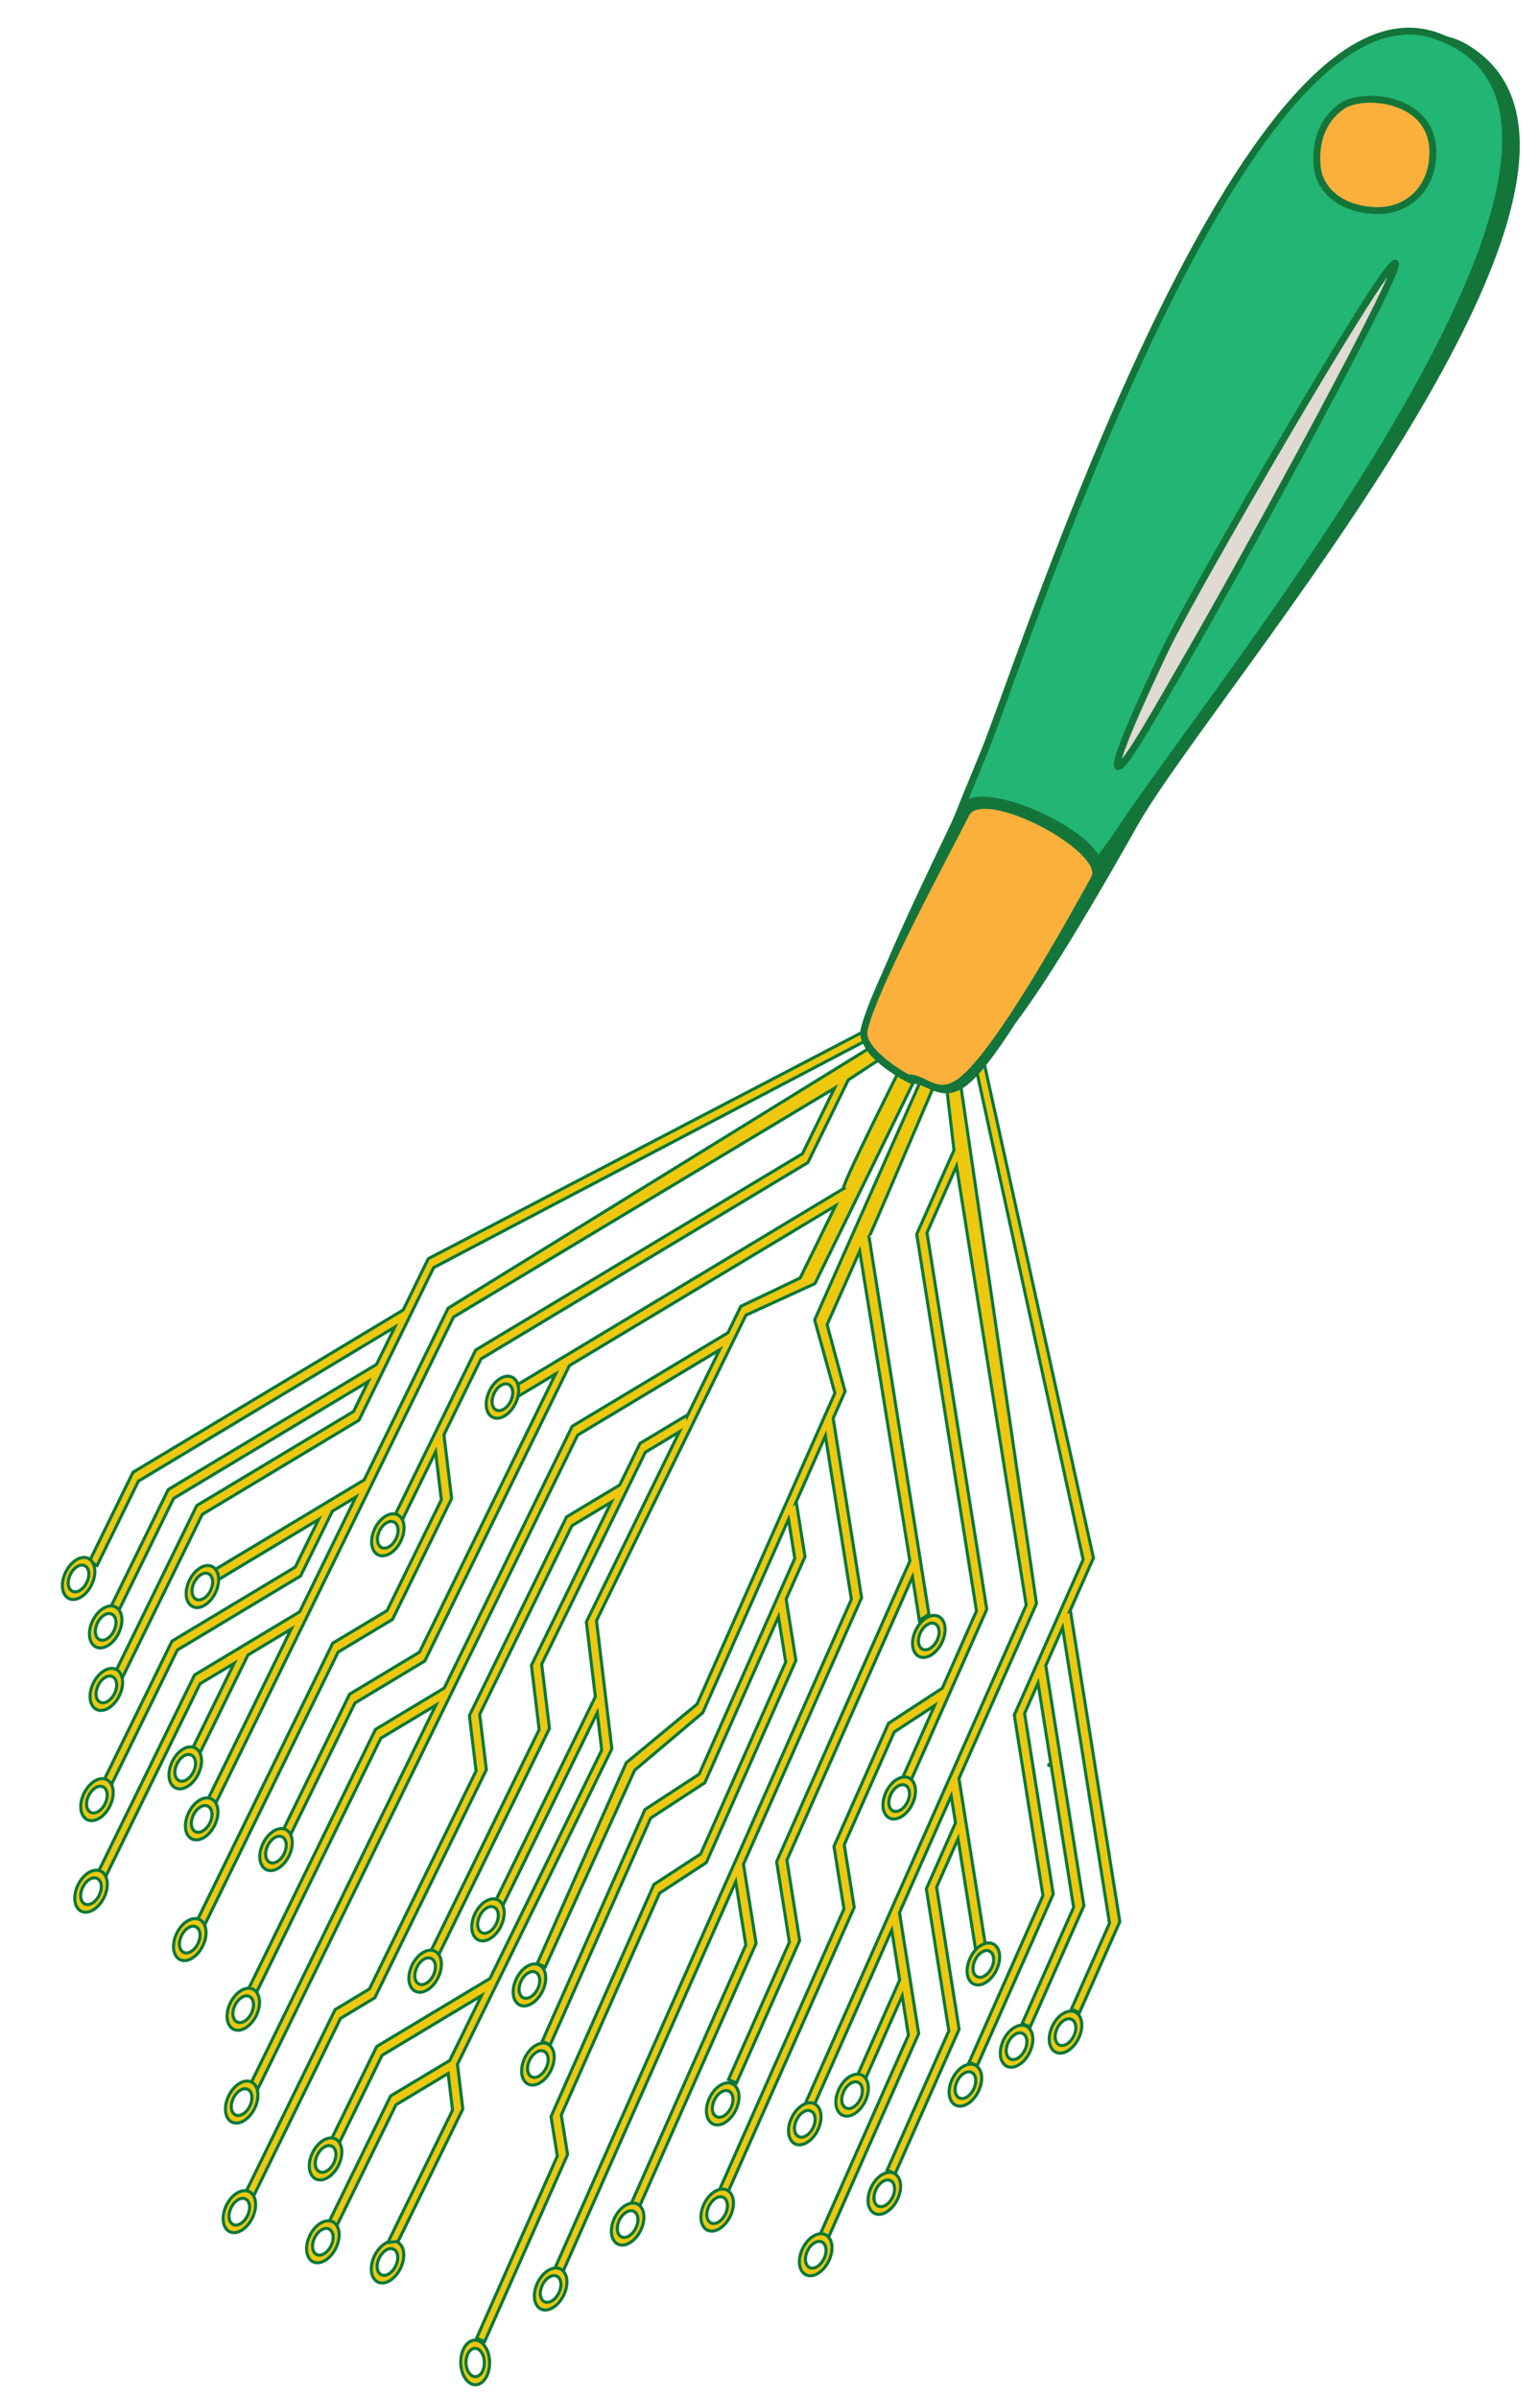 <svg version="1.2" xmlns="http://www.w3.org/2000/svg" viewBox="0 0 2004 3120" width="2004" height="3120"><style>.a{fill:#edc80f;stroke:#0a7738;stroke-width:4}.b{fill:#006838;stroke:#006838;stroke-width:4}.c{fill:#14753b}.d{fill:#22b573;stroke:#14753b;stroke-width:9}.e{fill:#e0dad3;stroke:#14753b;stroke-width:9}.f{fill:#fbb03b;stroke:#14753b;stroke-width:9}.g{fill:#fbb03b;stroke:#14753b;stroke-width:9.1}</style><path fill-rule="evenodd" class="a" d="m632.4 3053.4c3.3 5.9 5 13.4 4.7 21.1-0.3 7.7-2.5 14.8-6.3 19.8-3.3 4.4-7.5 6.9-11.9 7-5.6 0.1-10.9-3.6-14.6-10.1-6.9-12.1-6.2-30.5 1.6-40.9 3.3-4.4 7.5-6.9 11.9-7 5.5-0.1 10.9 3.6 14.6 10.1zm-6.1 33c2.4-3.2 3.8-7.7 4-12.6 0.2-4.9-0.9-9.7-3-13.4-2.4-4.1-5.7-6.5-9.3-6.4-2.8 0-5.5 1.6-7.6 4.4-4.9 6.6-5.4 18.3-1 26 2.4 4.1 5.7 6.5 9.3 6.4 2.8-0.1 5.5-1.6 7.6-4.4z"/><path fill-rule="evenodd" class="a" d="m517 2915.6c3.9 1.9 6.7 6 7.9 11.4 2.6 12.7-4.5 29.6-15.8 37.7-6.1 4.4-12.5 5.4-17.5 3-3.9-1.9-6.7-6-7.9-11.4-1.3-6.2-0.3-13.5 2.7-20.6 3-7.1 7.7-13.2 13.2-17.1 6-4.4 12.4-5.5 17.4-3zm-20.9 42.6c3.2 1.6 7.3 0.9 11.1-1.9 7.2-5.1 11.7-15.9 10.1-24-0.7-3.4-2.5-6-5-7.2-3.2-1.6-7.3-0.9-11.1 1.9-3.5 2.5-6.5 6.4-8.4 10.9-1.9 4.5-2.5 9.2-1.7 13.1 0.7 3.4 2.5 5.9 5 7.2z"/><path class="a" d="m1698.3 279.5l31.6 15.5-531.7 1047.5-94.3 61.9-52.6 107.5-425.3 255.3-48.3 98.7 10 82.9-76.9 157.2-70.8 42.5-175 357.5-10.2-5 178.2-364.1 70.7-42.4 70.6-144.1-7.5-62.2-45.4 92.7-10.2-5 107.8-220.3 425.2-255.2 41.7-85.2-495.7 297.6-107.7 220.1-1.6 3.3-201.7 412-10.3-5 110-224.7-56.3 33.9-62.8 128.1-10.2-5 55-112.3-44.3 26.5-124 253.3-10.2-5.1 127.1-259.7 136.7-82.1 73-149.1-30.4 18.3-41.3 84.2-160.4 96.3-87.1 177.9-10.2-5 90.3-184.5 160.4-96.3 30.3-61.8-131.3 78.8-1.8-14.7 192.4-115.6 109.4-223.4 597.6-368.7z"/><path class="a" d="m1651.9 259.2l46.4 20.3-518.2 1045.8-615.8 323.2-97.2 198.5-203.9 122.5-104.2 212.8-10.3-5 107.4-219.4 204-122.4 19-38.8-253.2 152-72.7 148.5-10.2-5.1 75.9-155 271.1-162.8 23.7-48.4-333.6 200.3-53.8 109.8-10.2-5.1 56.9-116.2 351.3-210.9v0.5l33-67.4 608.2-317.1z"/><path class="a" d="m1097.7 1545.7c-11.1-6.1 631.3-1241.9 631.2-1241.7l-668.4 1365.3-89.8 41-194.5 397.3 20 166.7-200.9 410.3 7 58.1-84.2 172.1-13.4 1.5 84.2-172.1-5.7-47.7-67.9 40.7-78.9 161.2-10.2-5 82.1-167.7 76.9-46.1 41.3-84.3-129.3 77.6-55.8 114-10.2-5 59-120.5 147.3-88.4 145.5-297.1-5.8-48.6-125.6 256.6-10.2-5 133.3-272.4-11.7-97.3 121-247.1-44.2 26.5-134.9 275.6 10.1 83.6-145 296.2-10.2-5 141.8-289.7-10.1-83.6 103.9-212.2-51.2 30.7-120 245.2 8.7 72.1-145.2 296.6-44.6 26.8-113.9 232.6-10.2-5 117.1-239.1 44.6-26.8 138.8-283.5-8.7-72.1 126.4-258.3 69.2-41.5 26.5-54.2 61.5-36.9 0.1 0.8 41.8-85.4-184.6 110.8-418.9 855.8-10.2-5 244.5-499.5-71.5 42.9-162.4 331.7-10.2-5 165.6-338.2 89.4-53.7 166.6-340.5 202.6-121.6 16.8-34.4 77.2-36.8 46-93.9-346.3 207.9-188.1 384.1-90.9 54.6-85.9 175.5-10.2-5 89.1-182 90.9-54.6 177.1-361.8-49.2 29.5-1.8-14.7z"/><g style="opacity:.7"><path class="b" d=""/></g><path class="a" d=""/><g style="opacity:.7"><path class="b" d=""/></g><path class="a" d=""/><path fill-rule="evenodd" class="a" d="m151.1 2171c3.9 1.9 6.7 6 7.9 11.4 1.3 6.2 0.3 13.5-2.7 20.6-3 7.1-7.7 13.2-13.2 17.1-6.1 4.4-12.5 5.5-17.5 3-3.9-1.9-6.7-6-7.9-11.4-2.6-12.7 4.5-29.6 15.9-37.7 6.1-4.4 12.5-5.5 17.5-3zm-20.8 42.6c3.2 1.6 7.3 0.9 11.1-1.9 3.5-2.5 6.5-6.4 8.4-10.9 1.9-4.5 2.5-9.2 1.7-13.1-0.7-3.4-2.5-6-5-7.2-3.2-1.6-7.3-0.9-11.1 1.9-7.2 5.1-11.7 15.9-10.1 24 0.7 3.4 2.5 5.9 5 7.2z"/><path fill-rule="evenodd" class="a" d="m276.1 2037.2c3.9 1.9 6.7 6 7.9 11.4 2.6 12.7-4.5 29.6-15.8 37.7-6.1 4.4-12.5 5.5-17.5 3-3.9-1.9-6.7-6-7.9-11.4-1.3-6.2-0.3-13.5 2.7-20.6 3-7.1 7.7-13.2 13.2-17.1 6-4.4 12.4-5.5 17.4-3zm-20.9 42.6c3.2 1.6 7.3 0.9 11.1-1.9 7.2-5.1 11.7-15.9 10.1-24-0.7-3.4-2.5-6-5-7.2-3.2-1.6-7.3-0.9-11.1 1.9-3.5 2.5-6.5 6.4-8.4 10.9-1.9 4.5-2.5 9.2-1.7 13.1 0.8 3.4 2.5 5.9 5 7.2z"/><path fill-rule="evenodd" class="a" d="m131.2 2433.4c3.9 1.9 6.7 6 7.9 11.4 1.3 6.2 0.3 13.5-2.7 20.6-3 7.1-7.7 13.2-13.2 17.1-6.1 4.4-12.5 5.5-17.5 3-3.9-1.9-6.7-6-7.9-11.4-2.6-12.7 4.5-29.6 15.8-37.7 6.2-4.4 12.5-5.4 17.6-3zm-20.9 42.6c3.2 1.6 7.3 0.9 11.1-1.9 3.5-2.5 6.5-6.4 8.4-10.9 1.9-4.5 2.5-9.2 1.7-13.1-0.7-3.4-2.5-6-5-7.2-3.2-1.6-7.3-0.9-11.1 1.9-7.2 5.1-11.7 15.9-10.1 24 0.7 3.4 2.5 6 5 7.2z"/><path fill-rule="evenodd" class="a" d="m138.9 2314.3c3.9 1.9 6.7 6 7.9 11.4 2.6 12.7-4.5 29.6-15.8 37.7-6.1 4.4-12.5 5.5-17.5 3-3.9-1.9-6.7-6-7.9-11.4-1.3-6.2-0.3-13.5 2.7-20.6 3-7.1 7.7-13.2 13.2-17.1 6-4.4 12.4-5.4 17.4-3zm-20.9 42.6c3.2 1.6 7.3 0.9 11.1-1.9 7.2-5.1 11.7-15.9 10.1-24-0.7-3.4-2.5-6-5-7.2-3.2-1.6-7.3-0.9-11.1 1.9-3.5 2.5-6.5 6.4-8.4 10.9-1.9 4.5-2.5 9.2-1.7 13.1 0.7 3.4 2.5 6 5 7.2z"/><path fill-rule="evenodd" class="a" d="m275.2 2339.4c3.9 1.9 6.7 6 7.9 11.4 1.3 6.2 0.3 13.5-2.7 20.6-3 7.1-7.7 13.2-13.2 17.1-6.1 4.4-12.5 5.4-17.5 3-3.9-1.9-6.7-6-7.9-11.4-2.6-12.7 4.5-29.6 15.8-37.7 6.2-4.4 12.5-5.5 17.6-3zm-20.9 42.6c3.2 1.6 7.3 0.9 11.1-1.9 3.5-2.5 6.5-6.4 8.4-10.9 1.9-4.5 2.5-9.2 1.7-13.1-0.7-3.4-2.5-6-5-7.2-3.2-1.6-7.3-0.9-11.1 1.9-7.2 5.1-11.7 15.9-10.1 24 0.7 3.4 2.5 6 5 7.2z"/><path fill-rule="evenodd" class="a" d="m517.4 1969.9c3.9 1.9 6.7 6 7.9 11.4 2.6 12.7-4.5 29.6-15.8 37.7-6.1 4.4-12.5 5.5-17.5 3-3.9-1.9-6.7-6-7.9-11.4-2.6-12.7 4.5-29.6 15.8-37.7 6.1-4.3 12.5-5.4 17.5-3zm-20.9 42.6c3.2 1.6 7.3 0.9 11.1-1.9 7.2-5.1 11.7-15.9 10.1-24-0.7-3.4-2.5-6-5-7.2-3.2-1.6-7.3-0.9-11.1 1.9-7.2 5.1-11.7 15.9-10.1 24 0.7 3.4 2.5 6 5 7.2z"/><path fill-rule="evenodd" class="a" d="m666.5 1791c3.9 1.9 6.7 6 7.9 11.4 2.6 12.7-4.5 29.6-15.8 37.7-6.1 4.4-12.5 5.5-17.5 3-3.9-1.9-6.7-6-7.9-11.4-2.6-12.7 4.5-29.6 15.8-37.7 6.1-4.4 12.5-5.5 17.5-3zm-20.8 42.6c3.2 1.6 7.3 0.9 11.1-1.9 7.2-5.1 11.7-15.9 10.1-24-0.7-3.4-2.5-6-5-7.2-3.2-1.6-7.3-0.9-11.1 1.9-7.2 5.1-11.7 15.9-10.1 24 0.7 3.4 2.4 6 5 7.2z"/><path fill-rule="evenodd" class="a" d="m259.7 2496.3c3.9 1.9 6.7 6 7.9 11.4 1.3 6.2 0.3 13.5-2.7 20.6-3 7.1-7.7 13.2-13.2 17.1-6.1 4.4-12.5 5.5-17.5 3-3.9-1.9-6.7-6-7.9-11.4-2.6-12.7 4.5-29.6 15.8-37.7 6.2-4.3 12.6-5.4 17.6-3zm-20.9 42.6c3.2 1.6 7.3 0.9 11.1-1.9 3.5-2.5 6.5-6.4 8.4-10.9 1.9-4.5 2.5-9.2 1.7-13.1-0.7-3.4-2.5-6-5-7.2-3.2-1.6-7.2-0.9-11.1 1.9-7.2 5.1-11.7 15.9-10.1 24 0.7 3.4 2.5 6 5 7.2z"/><path fill-rule="evenodd" class="a" d="m329.3 2586.9c3.9 1.9 6.7 6 7.9 11.4 2.6 12.7-4.5 29.6-15.8 37.7-6.1 4.4-12.5 5.5-17.5 3-3.9-1.9-6.7-6-7.9-11.4-1.3-6.2-0.3-13.5 2.7-20.6 3-7.1 7.7-13.2 13.2-17.1 6-4.4 12.4-5.5 17.4-3zm-20.9 42.6c3.2 1.6 7.2 0.9 11.1-1.9 7.2-5.1 11.7-15.9 10.1-24-0.7-3.4-2.5-6-5-7.2-3.2-1.6-7.3-0.9-11.1 1.9-3.5 2.5-6.5 6.4-8.4 10.9-1.9 4.5-2.5 9.2-1.7 13.1 0.8 3.4 2.5 6 5 7.2z"/><path fill-rule="evenodd" class="a" d="m327.2 2707.6c3.9 1.9 6.7 6 7.9 11.4 2.6 12.7-4.5 29.6-15.8 37.7-6.1 4.4-12.5 5.5-17.5 3-3.9-1.9-6.7-6-7.9-11.4-1.3-6.2-0.3-13.5 2.7-20.6 3-7.1 7.7-13.2 13.2-17.1 6-4.3 12.4-5.4 17.4-3zm-20.9 42.7c3.2 1.6 7.3 0.9 11.1-1.9 7.2-5.1 11.7-15.9 10.1-24-0.7-3.4-2.5-6-5-7.2-3.2-1.6-7.3-0.9-11.1 1.9-3.5 2.5-6.5 6.4-8.4 10.9-1.9 4.5-2.5 9.2-1.7 13.1 0.7 3.4 2.5 5.9 5 7.2z"/><path fill-rule="evenodd" class="a" d="m324.2 2850.1c3.9 1.9 6.7 6 7.9 11.4 2.6 12.7-4.5 29.6-15.8 37.7-6.1 4.4-12.5 5.5-17.5 3-3.9-1.9-6.7-6-7.9-11.4-2.6-12.7 4.5-29.6 15.8-37.7 6.1-4.3 12.5-5.4 17.5-3zm-20.9 42.7c3.2 1.6 7.3 0.9 11.1-1.9 7.2-5.1 11.7-15.9 10.1-24-0.7-3.4-2.5-6-5-7.2-3.2-1.6-7.3-0.9-11.1 1.9-7.2 5.1-11.7 15.9-10.1 24 0.7 3.4 2.5 5.9 5 7.2z"/><path fill-rule="evenodd" class="a" d="m436.4 2781.6c3.9 1.9 6.7 6 7.9 11.4 1.3 6.2 0.3 13.5-2.7 20.6-3 7.1-7.7 13.2-13.2 17.1-6.1 4.4-12.5 5.4-17.5 3-3.9-1.9-6.7-6-7.9-11.4-1.3-6.2-0.3-13.5 2.7-20.6 3-7.1 7.7-13.2 13.2-17.1 6.1-4.3 12.5-5.4 17.5-3zm-20.8 42.6c3.2 1.6 7.3 0.9 11.1-1.9 3.5-2.5 6.5-6.4 8.4-10.9 1.9-4.5 2.5-9.2 1.7-13.1-0.7-3.4-2.5-6-5-7.2-3.2-1.6-7.2-0.9-11.1 1.9-3.5 2.5-6.5 6.4-8.4 10.9-1.9 4.5-2.5 9.2-1.7 13.1 0.7 3.4 2.5 6 5 7.2z"/><path fill-rule="evenodd" class="a" d="m566 2537.5c3.9 1.9 6.7 6 7.9 11.4 2.6 12.7-4.5 29.6-15.9 37.7-6.1 4.4-12.5 5.5-17.5 3-3.9-1.9-6.7-6-7.9-11.4-2.6-12.7 4.5-29.6 15.9-37.7 6.1-4.4 12.4-5.5 17.5-3zm-20.9 42.6c3.2 1.6 7.2 0.9 11.1-1.9 7.2-5.1 11.7-15.9 10.1-24-0.7-3.4-2.5-6-5-7.2-3.2-1.6-7.3-0.9-11.1 1.9-7.2 5.1-11.7 15.9-10.1 24 0.7 3.4 2.5 5.9 5 7.2z"/><path fill-rule="evenodd" class="a" d="m647.7 2470.7c3.9 1.9 6.7 6 7.9 11.4 2.6 12.7-4.5 29.6-15.8 37.7-6.1 4.4-12.5 5.5-17.5 3-3.9-1.9-6.7-6-7.9-11.4-2.6-12.7 4.5-29.6 15.8-37.7 6.1-4.3 12.5-5.4 17.5-3zm-20.8 42.6c3.2 1.6 7.3 0.9 11.1-1.9 7.2-5.1 11.7-15.9 10.1-24-0.7-3.4-2.5-6-5-7.2-3.2-1.6-7.3-0.9-11.1 1.9-7.2 5.1-11.7 15.9-10.1 24 0.7 3.4 2.5 6 5 7.2z"/><path fill-rule="evenodd" class="a" d="m371.9 2379.3c3.9 1.9 6.7 6 7.9 11.4 2.6 12.7-4.5 29.6-15.8 37.7-6.1 4.4-12.5 5.4-17.5 3-3.9-1.9-6.7-6-7.9-11.4-1.3-6.2-0.3-13.5 2.7-20.6 3-7.1 7.7-13.2 13.2-17.1 6-4.4 12.4-5.5 17.4-3zm-20.9 42.6c3.2 1.6 7.3 0.9 11.1-1.9 7.2-5.1 11.7-15.9 10.1-24-0.7-3.4-2.5-6-5-7.2-3.2-1.6-7.3-0.9-11.1 1.9-3.5 2.5-6.5 6.4-8.4 10.9-1.9 4.5-2.5 9.2-1.7 13.1 0.8 3.4 2.5 6 5 7.2z"/><path fill-rule="evenodd" class="a" d="m253.8 2273c3.9 1.9 6.7 6 7.9 11.4 1.3 6.2 0.3 13.5-2.7 20.6-3 7.1-7.7 13.2-13.2 17.1-6.1 4.4-12.5 5.4-17.5 3-3.9-1.9-6.7-6-7.9-11.4-2.6-12.7 4.5-29.6 15.8-37.7 6.2-4.4 12.6-5.5 17.6-3zm-20.9 42.6c3.2 1.6 7.3 0.9 11.1-1.9 3.5-2.5 6.5-6.4 8.4-10.9 1.9-4.5 2.5-9.2 1.7-13.1-0.7-3.4-2.5-6-5-7.2-3.2-1.6-7.3-0.9-11.1 1.9-7.2 5.1-11.7 15.9-10.1 24 0.7 3.4 2.5 5.9 5 7.2z"/><path fill-rule="evenodd" class="a" d="m432.9 2889.3c3.9 1.9 6.7 6 7.9 11.4 1.3 6.2 0.3 13.5-2.7 20.6-3 7.1-7.7 13.2-13.2 17.1-6.1 4.4-12.5 5.4-17.5 3-3.9-1.9-6.7-6-7.9-11.4-1.3-6.2-0.3-13.5 2.7-20.6 3-7.1 7.7-13.2 13.2-17.1 6.1-4.3 12.5-5.4 17.5-3zm-20.9 42.6c3.2 1.6 7.3 0.9 11.1-1.9 3.5-2.5 6.5-6.4 8.4-10.9 1.9-4.5 2.5-9.2 1.7-13.1-0.7-3.4-2.5-6-5-7.2-3.2-1.6-7.2-0.9-11.1 1.9-3.5 2.5-6.5 6.4-8.4 10.9-1.9 4.5-2.5 9.2-1.7 13.1 0.7 3.4 2.5 6 5 7.2z"/><path fill-rule="evenodd" class="a" d="m150.2 2089.7c3.9 1.9 6.7 6 7.9 11.4 2.6 12.7-4.5 29.6-15.8 37.7-6.1 4.4-12.5 5.5-17.5 3-3.9-1.9-6.7-6-7.9-11.4-2.6-12.7 4.5-29.6 15.9-37.7 6-4.3 12.4-5.4 17.4-3zm-20.8 42.6c3.2 1.6 7.2 0.9 11.1-1.9 7.2-5.1 11.7-15.9 10.1-24-0.7-3.4-2.5-6-5-7.2-3.2-1.6-7.3-0.9-11.1 1.9-7.2 5.1-11.7 15.9-10.1 24 0.7 3.5 2.5 6 5 7.2z"/><path fill-rule="evenodd" class="a" d="m115 2026.7c3.9 1.9 6.7 6 7.9 11.4 2.6 12.7-4.5 29.6-15.8 37.7-6.1 4.4-12.5 5.5-17.5 3-3.9-1.9-6.7-6-7.9-11.4-1.3-6.2-0.3-13.5 2.7-20.6 3-7.1 7.7-13.2 13.2-17.1 6-4.4 12.4-5.5 17.4-3zm-20.9 42.6c3.2 1.6 7.3 0.9 11.1-1.9 7.2-5.1 11.7-15.9 10.1-24-0.7-3.4-2.5-6-5-7.2-3.2-1.6-7.3-0.9-11.1 1.9-3.5 2.5-6.5 6.4-8.4 10.9-1.9 4.5-2.5 9.2-1.7 13.1 0.7 3.4 2.5 5.9 5 7.2z"/><g style="opacity:.7"><path class="b" d=""/></g><path class="a" d=""/><g style="opacity:.7"><path class="b" d=""/></g><path class="a" d=""/><g style="opacity:.7"><path class="b" d=""/></g><path class="a" d=""/><path class="a" d="m1365.1 2295.9c-3.6 0.1 12.5-11.1 7.6-4.4-2.1 2.8-4.8 4.4-7.6 4.4z"/><path class="a" d="m1247.2 1390.6l101.6 694.8-100.9 227.4 35.2 221.6-12.4 8.2-24-151.3-27.9 62.9 29.3 184.8-83.2 187.8-10.5-4.6 80.3-181.1-29.3-184.8 38-85.7-5.6-35.1-67.3 151.8 25 157.4-117.2 264.4-10.5-4.6 114.3-257.7-8.1-51.1-50.7 114.4-10.4-4.7 57.8-130.4-10.3-64.9-101.4 228.7-10.4-4.7 185.9-419.3 1.5-3.3 99.4-224.1-90.7-570.9-38.4 86.6 77.8 489.8-99.4 224.2-10.5-4.6 41.9-94.4-52.4 34.3-65.1 146.6 13 81.5-164.4 370.5-10.4-4.6 161.4-363.9-13-81.4 71-160 70-45.7 44.5-100.4-77.8-489.9 48.5-109.4-13.1-112 460.6-1080.6 32.2 14.2z"/><path class="a" d="m1274.9 1356.4l148 669.7-30.4 68.6 0.4-0.2 64.3 404.6-52.5 118.3-10.5-4.6 49.6-111.7-61.1-384.4-21.8 49.3 49.6 312.4-70 157.8-10.4-4.7 67-151.1-46.3-291.6-17.5 39.5 37.3 234.9-99 223.3-10.5-4.6 96.1-216.7-37.3-234.9 89.6-202.1-148.2-679.4 468-1069.2 45.5 22.4z"/><path class="a" d="m1208.8 2099.4l-12.4 8.1-9-56.7-163.4 368.2 16.6 104.7-82.2 185.2-10.4-4.6 79.2-178.6-16.6-104.7 173.4-391-65.3-402.9-42.4 95.6 23.4 86.8-15.5 35 37 233.3-153.7 346.6 16.4 103-152.7 344.2-10.4-4.6 149.7-337.6-13.1-82.3-225.4 508.4-10.4-4.6 386.3-871-33.8-212.6-38.5 86.9 0.7-0.4 11.2 70.8-24.5 55.1 12.7 79.7-116.6 262.9-60.8 39.7-127.9 288.5 8.2 51.4-108 243.4-10.4-4.6 105-236.8-8.2-51.4 133.9-301.8 60.8-39.7 110.7-249.5-9.4-59-95.8 215.9-70.5 46-130.7 294.8-10.4-4.6 133.7-301.4 70.5-46 124.4-280.5-8.1-50.9-111.6 251.5-88.6 74.8-116.4 256-10.4-4.6 115.8-261.1 92.2-76.3 179.3-404.4-26.3-95.2 616.3-1389.6c-0.5 1-543.7 1282.3-545.5 1281.6z"/><g style="opacity:.7"><path class="b" d=""/></g><path class="a" d=""/><g style="opacity:.7"><path class="b" d=""/></g><path class="a" d=""/><g style="opacity:.7"><path class="b" d=""/></g><path class="a" d=""/><path fill-rule="evenodd" class="a" d="m701.7 2555.3c3.9 1.9 6.7 6 7.9 11.4 1.3 6.2 0.3 13.5-2.7 20.6-3 7.1-7.7 13.2-13.2 17.1-6.1 4.4-12.5 5.5-17.5 3-3.9-1.9-6.7-6-7.9-11.4-2.6-12.7 4.5-29.6 15.8-37.7 6.2-4.4 12.6-5.4 17.6-3zm-20.9 42.6c3.2 1.6 7.3 0.9 11.1-1.9 3.5-2.5 6.5-6.4 8.4-10.9 1.9-4.5 2.5-9.2 1.7-13.1-0.7-3.4-2.5-6-5-7.2-3.2-1.6-7.3-0.9-11.1 1.9-7.2 5.1-11.7 15.9-10.1 24 0.7 3.4 2.5 6 5 7.2z"/><path fill-rule="evenodd" class="a" d="m712.7 2658.2c3.9 1.9 6.7 6 7.9 11.4 1.3 6.2 0.3 13.5-2.7 20.6-3 7.1-7.7 13.2-13.2 17.1-6.1 4.4-12.5 5.5-17.5 3-3.9-1.9-6.7-6-7.9-11.4-2.6-12.7 4.5-29.6 15.8-37.7 6.2-4.3 12.5-5.4 17.6-3zm-20.9 42.6c3.2 1.6 7.3 0.9 11.1-1.9 3.5-2.5 6.5-6.4 8.4-10.9 1.9-4.5 2.5-9.2 1.7-13.1-0.7-3.4-2.5-6-5-7.2-3.2-1.6-7.3-0.9-11.1 1.9-7.2 5.1-11.7 15.9-10.1 24 0.7 3.4 2.5 6 5 7.2z"/><path fill-rule="evenodd" class="a" d="m729.3 2950.7c3.9 1.9 6.7 6 7.9 11.4 1.3 6.2 0.3 13.5-2.7 20.6-3 7.1-7.7 13.2-13.2 17.1-6.1 4.4-12.5 5.5-17.5 3-3.9-1.9-6.7-6-7.9-11.4-2.6-12.7 4.5-29.6 15.8-37.7 6.2-4.4 12.6-5.5 17.6-3zm-20.9 42.6c3.2 1.6 7.3 0.9 11.1-1.9 3.5-2.5 6.5-6.4 8.4-10.9 1.9-4.5 2.5-9.2 1.7-13.1-0.7-3.4-2.5-6-5-7.2-3.2-1.6-7.3-0.9-11.1 1.9-7.2 5.1-11.7 15.9-10.1 24 0.8 3.4 2.5 5.9 5 7.2z"/><path fill-rule="evenodd" class="a" d="m829.5 2866.3c3.9 1.9 6.7 6 7.9 11.4 1.3 6.2 0.3 13.5-2.7 20.6-3 7.1-7.7 13.2-13.2 17.1-6.1 4.4-12.5 5.5-17.5 3-3.9-1.9-6.7-6-7.9-11.4-2.6-12.7 4.5-29.6 15.8-37.7 6.2-4.4 12.6-5.5 17.6-3zm-20.9 42.6c3.2 1.6 7.3 0.9 11.1-1.9 3.5-2.5 6.5-6.4 8.4-10.9 1.9-4.5 2.5-9.2 1.7-13.1-0.7-3.4-2.5-6-5-7.2-3.2-1.6-7.3-0.9-11.1 1.9-7.2 5.1-11.7 15.9-10.1 24 0.7 3.4 2.5 5.9 5 7.2z"/><path fill-rule="evenodd" class="a" d="m946 2848.1c3.9 1.9 6.7 6 7.9 11.4 1.3 6.2 0.3 13.5-2.7 20.6-3 7.1-7.7 13.2-13.2 17.1-6.1 4.4-12.5 5.5-17.5 3-3.9-1.9-6.7-6-7.9-11.4-2.6-12.7 4.5-29.6 15.8-37.7 6.2-4.3 12.6-5.4 17.6-3zm-20.9 42.7c3.2 1.6 7.3 0.9 11.1-1.9 3.5-2.5 6.5-6.4 8.4-10.9 1.9-4.5 2.5-9.2 1.7-13.1-0.7-3.4-2.5-6-5-7.2-3.2-1.6-7.3-0.9-11.1 1.9-7.2 5.1-11.7 15.9-10.1 24 0.7 3.4 2.5 5.9 5 7.2z"/><path fill-rule="evenodd" class="a" d="m953.2 2710c3.9 1.9 6.7 6 7.9 11.4 1.3 6.2 0.3 13.5-2.7 20.6-3 7.1-7.7 13.2-13.2 17.1-6.1 4.4-12.5 5.5-17.5 3-3.9-1.9-6.7-6-7.9-11.4-2.6-12.7 4.5-29.6 15.8-37.7 6.2-4.4 12.5-5.5 17.6-3zm-20.9 42.6c3.2 1.6 7.3 0.9 11.1-1.9 3.5-2.5 6.5-6.4 8.4-10.9 1.9-4.5 2.5-9.2 1.7-13.1-0.7-3.4-2.5-6-5-7.2-3.2-1.6-7.3-0.9-11.1 1.9-7.2 5.1-11.7 15.9-10.1 24 0.7 3.4 2.5 5.9 5 7.2z"/><path fill-rule="evenodd" class="a" d="m1060 2735.9c3.9 1.9 6.7 6 7.9 11.4 1.3 6.2 0.3 13.5-2.7 20.6-3 7.1-7.7 13.2-13.2 17.1-6.1 4.4-12.5 5.5-17.5 3-3.9-1.9-6.7-6-7.9-11.4-2.6-12.7 4.5-29.6 15.8-37.7 6.2-4.4 12.6-5.5 17.6-3zm-20.8 42.6c3.2 1.6 7.3 0.9 11.1-1.9 3.5-2.5 6.5-6.4 8.4-10.9 1.9-4.5 2.5-9.2 1.7-13.1-0.7-3.4-2.5-6-5-7.2-3.2-1.6-7.3-0.9-11.1 1.9-7.2 5.1-11.7 15.9-10.1 24 0.7 3.4 2.4 5.9 5 7.2z"/><path fill-rule="evenodd" class="a" d="m1074.2 2906.2c3.9 1.9 6.7 6 7.9 11.4 1.3 6.2 0.3 13.5-2.7 20.6-3 7.1-7.7 13.2-13.2 17.1-6.1 4.4-12.5 5.5-17.5 3-3.9-1.9-6.7-6-7.9-11.4-2.6-12.7 4.5-29.6 15.8-37.7 6.2-4.4 12.6-5.5 17.6-3zm-20.8 42.6c3.2 1.6 7.3 0.9 11.1-1.9 3.5-2.5 6.5-6.4 8.4-10.9 1.9-4.5 2.5-9.2 1.7-13.1-0.7-3.4-2.5-6-5-7.2-3.2-1.6-7.3-0.9-11.1 1.9-7.2 5.1-11.7 15.9-10.1 24 0.7 3.4 2.4 6 5 7.2z"/><path fill-rule="evenodd" class="a" d="m1182.9 2312.2c3.9 1.9 6.7 6 7.9 11.4 1.3 6.2 0.3 13.5-2.7 20.6-3 7.1-7.7 13.2-13.2 17.1-6.1 4.4-12.5 5.5-17.5 3-3.9-1.9-6.7-6-7.9-11.4-2.6-12.7 4.5-29.6 15.8-37.7 6.2-4.3 12.6-5.4 17.6-3zm-20.9 42.7c3.2 1.6 7.3 0.9 11.1-1.9 3.5-2.5 6.5-6.4 8.4-10.9 1.9-4.5 2.5-9.2 1.7-13.1-0.7-3.4-2.5-6-5-7.2-3.2-1.6-7.3-0.9-11.1 1.9-7.2 5.1-11.7 15.9-10.1 24 0.7 3.4 2.5 5.9 5 7.2z"/><path fill-rule="evenodd" class="a" d="m1121.6 2698.6c3.9 1.9 6.7 6 7.9 11.4 1.3 6.2 0.3 13.5-2.7 20.6-3 7.1-7.7 13.2-13.2 17.1-6.1 4.4-12.5 5.5-17.5 3-3.9-1.9-6.7-6-7.9-11.4-2.6-12.7 4.5-29.6 15.8-37.7 6.2-4.3 12.6-5.4 17.6-3zm-20.9 42.7c3.2 1.6 7.3 0.9 11.1-1.9 3.5-2.5 6.5-6.4 8.4-10.9 1.9-4.5 2.5-9.2 1.7-13.1-0.7-3.4-2.5-6-5-7.2-3.2-1.6-7.3-0.9-11.1 1.9-7.2 5.1-11.7 15.9-10.1 24 0.8 3.4 2.5 5.9 5 7.2z"/><path fill-rule="evenodd" class="a" d="m1163.5 2826.3c3.9 1.9 6.7 6 7.9 11.4 1.3 6.2 0.3 13.5-2.7 20.6-3 7.1-7.7 13.2-13.2 17.1-6.1 4.4-12.5 5.5-17.5 3-3.9-1.9-6.7-6-7.9-11.4-2.6-12.7 4.5-29.6 15.8-37.7 6.2-4.4 12.6-5.4 17.6-3zm-20.9 42.6c3.2 1.6 7.3 0.9 11.1-1.9 3.5-2.5 6.5-6.4 8.4-10.9 1.9-4.5 2.5-9.2 1.7-13.1-0.7-3.4-2.5-6-5-7.2-3.2-1.6-7.3-0.9-11.1 1.9-7.2 5.1-11.7 15.9-10.1 24 0.7 3.4 2.5 6 5 7.2z"/><path fill-rule="evenodd" class="a" d="m1292.4 2528c3.9 1.9 6.7 6 7.9 11.4 1.3 6.2 0.3 13.5-2.7 20.6-3 7.1-7.7 13.2-13.2 17.1-6.1 4.4-12.5 5.5-17.5 3-3.9-1.9-6.7-6-7.9-11.4-2.6-12.7 4.5-29.6 15.8-37.7 6.2-4.3 12.6-5.4 17.6-3zm-20.9 42.6c3.2 1.6 7.3 0.9 11.1-1.9 3.5-2.5 6.5-6.4 8.4-10.9 1.9-4.5 2.5-9.2 1.7-13.1-0.7-3.4-2.5-6-5-7.2-3.2-1.6-7.3-0.9-11.1 1.9-7.2 5.1-11.7 15.9-10.1 24 0.8 3.5 2.5 6 5 7.2z"/><path fill-rule="evenodd" class="a" d="m1269 2685.6c3.9 1.9 6.7 6 7.9 11.4 1.3 6.2 0.3 13.5-2.7 20.6-3 7.1-7.7 13.2-13.2 17.1-6.1 4.4-12.5 5.5-17.5 3-3.9-1.9-6.7-6-7.9-11.4-2.6-12.7 4.5-29.6 15.8-37.7 6.2-4.3 12.6-5.4 17.6-3zm-20.8 42.6c3.2 1.6 7.3 0.9 11.1-1.9 3.5-2.5 6.5-6.4 8.4-10.9 1.9-4.5 2.5-9.2 1.7-13.1-0.7-3.4-2.5-6-5-7.2-3.2-1.6-7.3-0.9-11.1 1.9-7.2 5.1-11.7 15.9-10.1 24 0.7 3.4 2.5 6 5 7.2z"/><path fill-rule="evenodd" class="a" d="m1335.6 2635c3.9 1.9 6.7 6 7.9 11.4 1.3 6.2 0.3 13.5-2.7 20.6-3 7.1-7.7 13.2-13.2 17.1-6.1 4.4-12.5 5.5-17.5 3-3.9-1.9-6.7-6-7.9-11.4-2.6-12.7 4.5-29.6 15.8-37.7 6.2-4.4 12.6-5.5 17.6-3zm-20.9 42.6c3.2 1.6 7.3 0.9 11.1-1.9 3.5-2.5 6.5-6.4 8.4-10.9 1.9-4.5 2.5-9.2 1.7-13.1-0.7-3.4-2.5-6-5-7.2-3.2-1.6-7.3-0.9-11.1 1.9-7.2 5.1-11.7 15.9-10.1 24 0.8 3.4 2.5 6 5 7.2z"/><path fill-rule="evenodd" class="a" d="m1399.3 2616.7c3.9 1.9 6.7 6 7.9 11.4 1.3 6.2 0.3 13.5-2.7 20.6-3 7.1-7.7 13.2-13.2 17.1-6.1 4.4-12.5 5.5-17.5 3-3.9-1.9-6.7-6-7.9-11.4-2.6-12.7 4.5-29.6 15.8-37.7 6.2-4.3 12.6-5.4 17.6-3zm-20.9 42.6c3.2 1.6 7.3 0.9 11.1-1.9 3.5-2.5 6.5-6.4 8.4-10.9 1.9-4.5 2.5-9.2 1.7-13.1-0.7-3.4-2.5-6-5-7.2-3.2-1.6-7.3-0.9-11.1 1.9-7.2 5.1-11.7 15.9-10.1 24 0.7 3.4 2.5 6 5 7.2z"/><path fill-rule="evenodd" class="a" d="m1221.4 2102.1c3.9 1.9 6.7 6 7.9 11.4 1.3 6.2 0.3 13.5-2.7 20.6-3 7.1-7.7 13.2-13.2 17.1-6.1 4.4-12.5 5.5-17.5 3-3.9-1.9-6.7-6-7.9-11.4-2.6-12.7 4.5-29.6 15.8-37.7 6.2-4.4 12.6-5.5 17.6-3zm-20.9 42.6c3.2 1.6 7.3 0.9 11.1-1.9 3.5-2.5 6.5-6.4 8.4-10.9 1.9-4.5 2.5-9.2 1.7-13.1-0.7-3.4-2.5-6-5-7.2-3.2-1.6-7.3-0.9-11.1 1.9-7.2 5.1-11.7 15.9-10.1 24 0.7 3.4 2.5 6 5 7.2z"/><path fill-rule="evenodd" class="c" d="m1331.2 971.1c38.4-197.1 365.3-1046.4 581-911.4 260.4 163-333.8 839.3-432.4 1014.6-359.3 638.5-190.7 112.8-148.6-103.2z"/><path fill-rule="evenodd" class="d" d="m1287.9 1270.4c-174.2 62-38.3-208.8 0.5-312.2 70.3-188.1 341.1-996.4 580.9-911.5 316.6 112-294.1 852-413.8 1036.3-22.4 34.4-176.3 230.4-195.7 214.2z"/><path fill-rule="evenodd" class="e" d="m1815.4 342.2c14-0.6-188.9 371.9-271.7 514.9-30.9 53.1-80.7 143.6-88.9 139.7-9-4.4 54.7-137.9 64.9-158.7 37.7-76.6 279.7-495.2 295.7-495.9z"/><path fill-rule="evenodd" class="f" d="m1746.3 138c26.3-18.4 115.6-12.2 118.2 56.8 1.8 47.2-30.5 81.3-76.3 79-48.3-2.4-71.1-31.1-73.9-55-3.6-31.4 4.9-61.8 32-80.8z"/><path fill-rule="evenodd" class="f" d="m1251.1 1052.8c20.3-43.9 196.2 40.9 176.3 79.4-20.5 39.7-119.4 232.3-170.4 274.4-31.4 25.9-48.8-3.5-70.2-1.4-1.5 0.1-65.9-33-60.7-61.3 10.7-58.7 97.6-232.1 125-291.1z"/><path fill-rule="evenodd" class="g" d="m1257 1058.5c21.4-42.3 188.1 46.7 167.2 83.9-21.4 38.1-122.1 223.8-173.5 263.3-31.7 24.3-47.7-5.2-68.9-3.8-1.4 0.1-63.4-34.6-57.4-62.2 12-54.6 101-218.9 132.6-281.2z"/></svg>